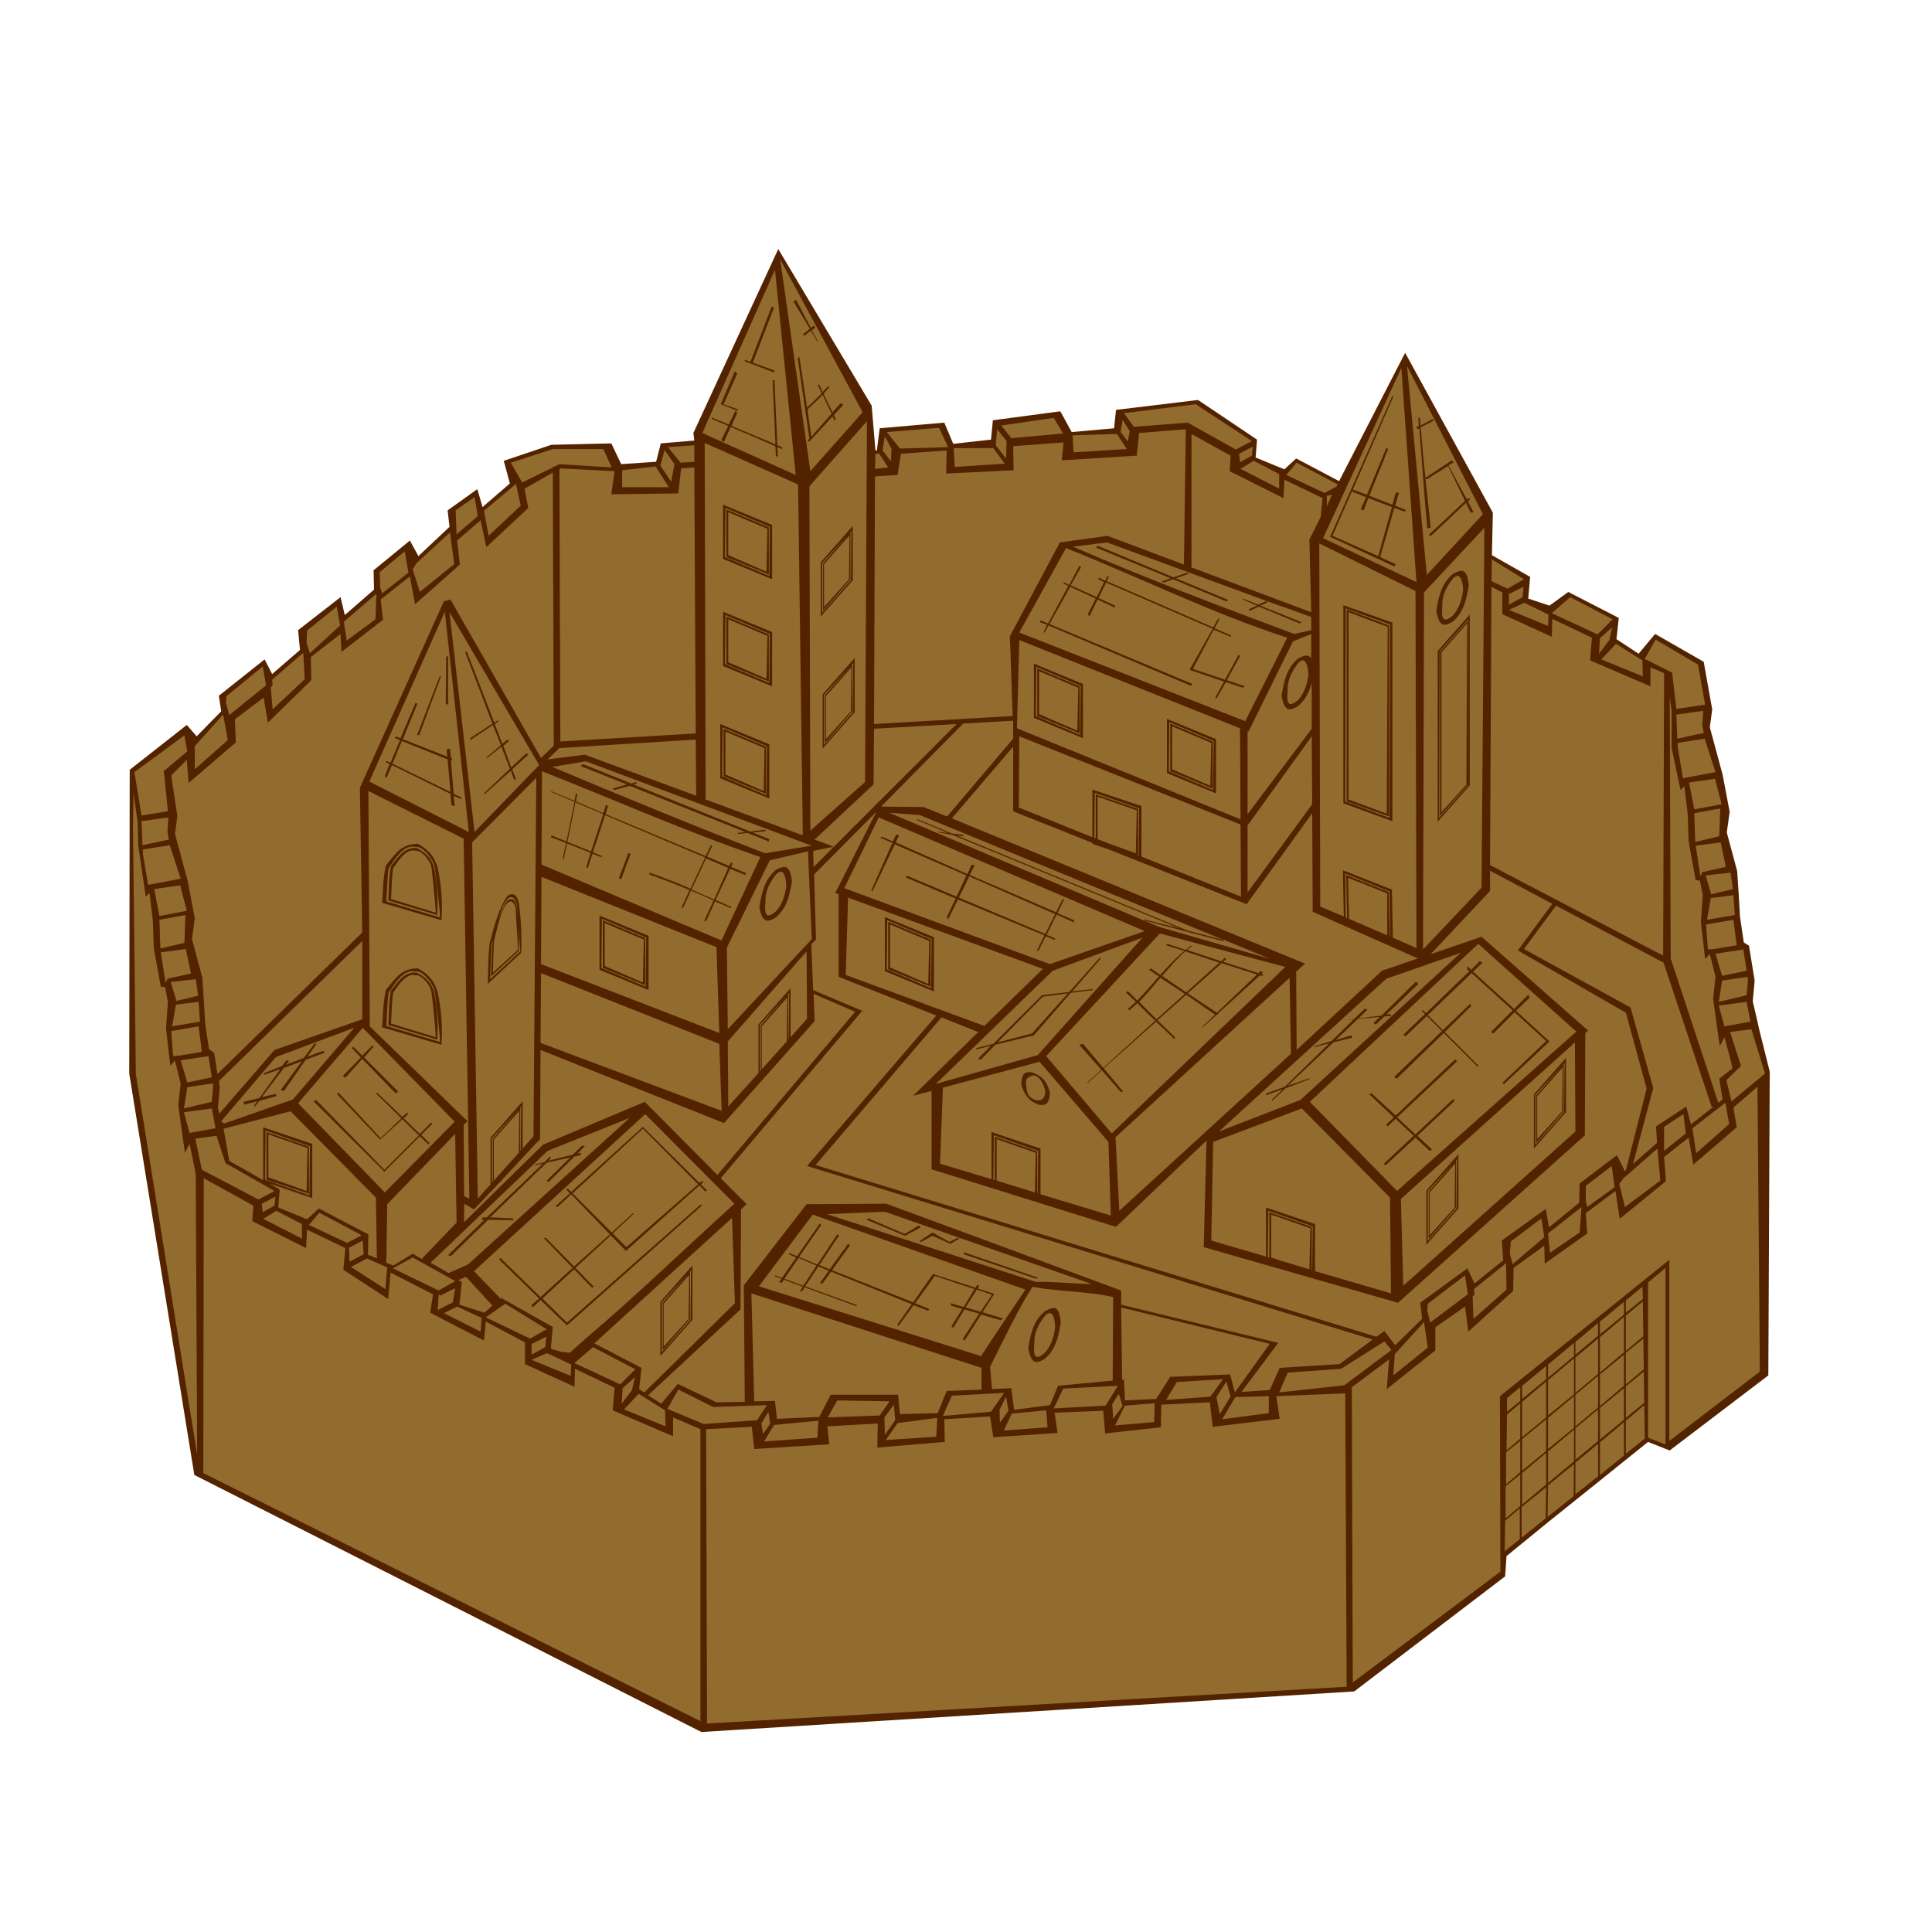 <?xml version="1.0" encoding="UTF-8" standalone="no"?>
<!-- Created with Inkscape (http://www.inkscape.org/) -->

<svg
   width="128"
   height="128"
   id="svg2"
   sodipodi:version="0.32"
   inkscape:version="1.3.2 (1:1.3.2+202311252150+091e20ef0f)"
   version="1.0"
   sodipodi:docname="City.svg"
   inkscape:output_extension="org.inkscape.output.svg.inkscape"
   xmlns:inkscape="http://www.inkscape.org/namespaces/inkscape"
   xmlns:sodipodi="http://sodipodi.sourceforge.net/DTD/sodipodi-0.dtd"
   xmlns:xlink="http://www.w3.org/1999/xlink"
   xmlns="http://www.w3.org/2000/svg"
   xmlns:svg="http://www.w3.org/2000/svg"
   xmlns:rdf="http://www.w3.org/1999/02/22-rdf-syntax-ns#"
   xmlns:cc="http://creativecommons.org/ns#"
   xmlns:dc="http://purl.org/dc/elements/1.1/">
  <defs
     id="defs4">
    <linearGradient
       id="swatch40"
       inkscape:swatch="solid">
      <stop
         style="stop-color:#532300;stop-opacity:1;"
         offset="0"
         id="stop40" />
    </linearGradient>
    <radialGradient
       r="8.252"
       fy="222.044"
       fx="14.207"
       cy="222.044"
       cx="14.207"
       gradientTransform="scale(1.395,0.717)"
       gradientUnits="userSpaceOnUse"
       id="radialGradient1968"
       xlink:href="#linearGradient2057"
       inkscape:collect="always" />
    <linearGradient
       inkscape:collect="always"
       id="linearGradient2057">
      <stop
         style="stop-color:#000000;stop-opacity:1;"
         offset="0"
         id="stop2059" />
      <stop
         style="stop-color:#000000;stop-opacity:0;"
         offset="1"
         id="stop2061" />
    </linearGradient>
  </defs>
  <sodipodi:namedview
     id="base"
     pagecolor="#ffffff"
     bordercolor="#666666"
     borderopacity="1.0"
     gridtolerance="10000"
     guidetolerance="10"
     objecttolerance="10"
     inkscape:pageopacity="0.0"
     inkscape:pageshadow="2"
     inkscape:zoom="8.0000004"
     inkscape:cx="31.874999"
     inkscape:cy="74.312497"
     inkscape:document-units="px"
     inkscape:current-layer="layer1"
     showgrid="false"
     width="744.09px"
     inkscape:window-width="1920"
     inkscape:window-height="1012"
     inkscape:window-x="1920"
     inkscape:window-y="0"
     showguides="true"
     inkscape:guide-bbox="true"
     inkscape:showpageshadow="2"
     inkscape:pagecheckerboard="0"
     inkscape:deskcolor="#d1d1d1"
     inkscape:window-maximized="1" />
  <g
     inkscape:label="Layer 1"
     inkscape:groupmode="layer"
     id="layer1">
    <path
       style="display:inline;fill:#926b2e;fill-opacity:1;fill-rule:evenodd;stroke:none;stroke-opacity:1"
       d="m 46.534,114.589 43.075,-2.713 9.894,-7.445 0.19,-1.464 9.419,-7.618 1.447,0.548 6.329,-4.916 -0.089,-19.267 0.339,-0.704 -1.235,-4.728 0.086,-1.718 -0.306,-1.752 -0.603,-1.06 -0.012,-1.055 -0.136,-3.035 -0.762,-2.898 0.095,-1.726 -1.264,-5.106 0.128,-1.516 -0.47,-2.461 -2.964,-1.774 -1.048,1.281 -1.715,-1.041 0.132,-1.397 -3.174,-1.665 -1.236,0.994 -1.628,-0.603 0.025,-1.559 -2.317,-1.314 -0.159,-3.017 -5.413,-9.991 -0.558,0.658 -3.686,7.574 -1.945,-1.024 -0.873,-0.426 -0.3,-0.023 -0.699,0.631 -2.018,-0.903 0.071,-1.177 -3.894,-2.577 -4.927,0.68 -0.407,1.252 -3.152,0.228 -0.857,-1.339 -3.855,0.628 -0.358,1.489 -2.761,0.002 -0.551,-1.48 -3.774,0.453 -0.446,1.322 -0.418,0.189 -0.222,-3.095 -5.863,-9.978 -5.388,11.962 -0.095,0.427 -2.181,0.146 -0.46,1.286 -2.674,0.111 -0.632,-1.224 -3.786,-0.021 -2.838,1.002 0.501,1.031 -0.263,0.547 -1.894,1.549 -0.454,-1.012 -1.694,1.07 0.12,1.33 -2.627,2.208 -0.467,-1.065 -1.872,1.547 0.013,1.279 -2.209,1.824 -0.477,-1.074 -2.266,1.897 -0.013,1.413 -1.928,1.55 -0.435,-0.141 -0.193,-0.658 -2.772,2.289 0.121,1.03 -1.97,1.845 -0.576,-0.72 -3.491,2.699 -0.012,20.135 4.297,26.301 z"
       id="path39" />
    <path
       style="fill:#532300;fill-opacity:1;stroke:none;stroke-width:0.098;stroke-linecap:round;stroke-miterlimit:4;stroke-opacity:1;stroke-dasharray:none;paint-order:normal;stroke-linejoin:miter"
       d="M 51.562 16.5 L 45.938 28.688 L 46 29.188 L 43.781 29.375 L 43.469 30.594 L 41.156 30.75 L 40.5 29.375 L 36.531 29.469 L 33.375 30.531 L 33.781 32.031 L 31.969 33.594 L 31.625 32.406 L 29.656 33.812 L 29.781 34.906 L 27.719 36.844 L 27.156 35.812 L 24.75 37.781 L 24.781 39.062 L 22.844 40.75 L 22.562 39.562 L 19.75 41.75 L 19.875 43.062 L 18.031 44.656 L 17.531 43.688 L 14.5 46.094 L 14.656 47.125 L 13.031 48.781 L 12.375 48.031 L 8.594 51 L 8.562 71.125 L 12.875 97.719 L 46.469 114.75 L 89.719 112.062 L 99.719 104.438 L 99.812 103.094 L 102.531 100.875 L 106 98.094 L 109.188 95.531 L 110.531 96.062 L 110.594 96.094 L 110.625 96.094 L 117.156 91.125 L 117.25 71 L 116.562 68.25 L 116.438 67.688 L 116.125 66.344 L 116.25 64.969 L 115.875 62.656 L 115.531 62.438 L 115.281 60.75 L 115.188 59.156 L 115.094 57.719 L 114.406 55.156 L 114.594 53.781 L 114.125 51.312 L 113.281 48.188 L 113.438 47 L 112.875 43.844 L 109.656 42 L 108.562 43.312 L 107.094 42.344 L 107.25 40.938 L 103.906 39.219 L 102.656 40.125 L 101.25 39.656 L 101.375 38.219 L 98.844 36.781 L 98.906 33.969 L 93.094 23.375 L 88.719 31.875 L 85.875 30.375 L 85.094 31.094 L 83.188 30.312 L 83.281 29.125 L 79.375 26.5 L 73.938 27.156 L 73.812 28.375 L 71 28.625 L 70.25 27.25 L 65.781 27.844 L 65.656 29.125 L 63.156 29.406 L 62.562 28 L 58.281 28.375 L 58.094 29.844 L 58 29.844 L 57.75 26.875 L 51.562 16.5 z M 51.688 17.188 L 57.156 27.312 L 53.688 31.219 L 51.688 17.188 z M 51.344 17.875 L 52.719 31.469 L 46.531 28.688 L 51.344 17.875 z M 52.75 19.875 L 52.562 19.969 L 53.656 21.781 L 53.188 22.156 L 53.281 22.25 L 53.719 21.906 L 54.188 22.688 L 54.156 22.562 L 53.781 21.875 L 54 21.719 L 53.938 21.562 L 53.719 21.719 L 52.75 19.875 z M 51.125 20.312 L 49.719 23.969 L 49.344 23.844 L 49.344 23.938 L 49.688 24.062 L 49.844 24.125 L 51.312 24.688 L 51.281 24.531 L 49.875 24.031 L 51.281 20.375 L 51.125 20.312 z M 52.844 23.688 L 53.625 29.062 L 53.5 29.219 L 53.625 29.25 L 55.156 27.594 L 55.281 27.844 L 55.375 27.781 L 55.25 27.5 L 55.875 26.812 L 55.688 26.719 L 55.156 27.312 L 54.562 26.094 C 54.767 25.872 54.938 25.656 54.938 25.656 L 54.875 25.594 C 54.875 25.594 54.667 25.795 54.5 25.969 L 54.25 25.438 L 54.188 25.531 L 54.438 26.062 C 54.134 26.376 53.771 26.725 53.469 27 L 52.969 23.688 L 52.844 23.688 z M 93.219 24.25 L 98.25 34.062 L 94.531 38.094 L 93.219 24.25 z M 92.844 24.375 L 93.844 38.562 L 87.656 35.656 L 92.844 24.375 z M 48.688 24.594 L 47.75 26.781 L 48.875 27.219 L 48.906 27.125 L 47.938 26.781 L 48.844 24.75 L 48.688 24.594 z M 51.188 25.188 L 51.375 29.438 L 48.469 28.219 L 48.844 27.344 L 48.719 27.219 L 48.281 28.125 L 47.156 27.656 L 47.156 27.75 L 48.25 28.219 L 47.781 29.156 L 47.969 29.281 L 48.406 28.281 L 51.375 29.562 L 51.406 30.25 L 51.531 30.219 L 51.5 29.625 L 51.812 29.75 L 51.812 29.625 L 51.5 29.5 L 51.312 25.188 L 51.188 25.188 z M 54.5 26.156 L 55.094 27.406 L 53.75 28.938 L 53.5 27.125 C 53.821 26.84 54.209 26.47 54.5 26.156 z M 92.25 26.219 L 88.125 35.562 L 92.375 37.531 L 92.469 37.375 L 91.438 36.906 L 92.375 33.656 L 93.094 33.906 L 93.125 33.781 L 92.438 33.5 L 92.688 32.625 L 92.469 32.656 L 92.25 33.438 L 90.719 32.844 L 91.969 29.75 L 91.844 29.688 L 90.562 32.781 L 89.625 32.438 L 92.312 26.281 L 92.25 26.219 z M 79.219 26.781 L 82.938 29.219 L 81.875 29.781 L 78.688 28 L 75.125 28.281 L 74.469 27.375 L 79.219 26.781 z M 94.062 27.656 L 93.969 27.688 C 93.985 27.866 93.985 28.041 94 28.219 L 93.844 28.312 L 93.906 28.438 L 94.031 28.375 C 94.222 30.591 94.347 32.774 94.562 35 L 94.781 34.969 C 94.684 33.894 94.556 32.803 94.438 31.719 L 94.531 31.75 L 95.938 30.875 L 97.062 33.188 L 94.656 35.438 L 94.812 35.5 L 97.125 33.312 L 97.438 33.969 L 97.625 33.938 L 97.25 33.219 L 97.406 33.062 L 97.281 33 L 97.188 33.094 L 95.969 30.844 L 96.312 30.625 L 96.188 30.5 L 94.438 31.656 C 94.316 30.541 94.222 29.422 94.125 28.312 L 94.969 27.875 L 94.938 27.75 L 94.125 28.188 C 94.11 28.011 94.076 27.832 94.062 27.656 z M 69.812 27.688 L 70.438 28.719 L 67 29.031 L 66.344 28.188 L 69.812 27.688 z M 74.375 27.812 L 74.844 28.562 L 74.719 29.25 L 74.25 28.625 L 74.375 27.812 z M 57.438 27.906 L 57.312 51.812 L 53.688 55.031 L 53.625 32.219 L 57.438 27.906 z M 62.219 28.344 L 62.812 29.625 L 59.625 29.719 L 58.75 28.625 L 62.219 28.344 z M 66.062 28.438 L 66.688 29.219 L 66.656 30.375 L 65.969 29.5 L 66.062 28.438 z M 78.562 28.438 L 78.438 37.406 L 73.375 35.5 L 70.219 35.938 L 66.906 42.156 L 67.094 47.438 L 57.906 47.969 L 57.969 31.562 L 59.469 31.469 L 59.688 30.062 L 62.719 29.844 L 62.688 31.375 L 67.156 31.156 L 67.125 29.562 L 70.469 29.312 L 70.344 30.5 L 75.312 30.188 L 75.469 28.688 L 78.562 28.438 z M 74 28.75 L 74.656 29.75 L 71.125 29.969 L 71.062 28.844 L 74 28.75 z M 78.938 28.75 L 81.531 30.188 L 81.469 31.219 L 85.031 33 L 85.094 31.781 L 87.625 33 L 87.5 34.25 L 86.75 35.75 L 86.875 40.562 L 78.938 37.594 L 78.938 28.75 z M 58.625 28.906 L 59.062 29.719 L 59.031 30.562 L 58.469 29.844 L 58.625 28.906 z M 46.688 29.344 L 52.875 32.094 L 53.188 55.344 L 46.75 52.969 L 46.688 29.344 z M 46 29.5 L 46 30.594 L 45.094 30.656 L 44.25 29.625 L 46 29.5 z M 83 29.594 L 82.938 30.188 L 82.156 30.625 L 82.094 30.062 L 83 29.594 z M 63.188 29.688 L 65.812 29.688 L 66.562 30.719 L 63.25 30.938 L 63.188 29.688 z M 36.625 29.75 L 39.969 29.75 L 40.531 30.969 L 37.062 30.75 L 36.75 30.906 L 36.625 30.938 L 36.625 30.969 L 34.594 31.969 L 33.844 30.656 L 36.625 29.75 z M 44.031 29.812 L 44.688 30.75 L 44.469 31.906 L 43.75 30.844 L 44.031 29.812 z M 58 30.062 L 58.25 30.062 L 58.844 30.969 L 57.969 31.062 L 58 30.062 z M 83.062 30.531 L 84.75 31.406 L 84.75 32.375 L 82.188 31.062 L 83.062 30.531 z M 85.906 30.656 L 88.625 32.094 L 88.531 32.25 L 87.75 32.656 L 85.219 31.469 L 85.906 30.656 z M 43.438 30.906 L 44.312 32.281 L 41.219 32.281 L 41.219 31.156 L 43.438 30.906 z M 46 30.969 L 46.094 48.594 L 37.125 49.125 L 37.062 31.094 L 37.156 31.031 L 40.719 31.219 L 40.5 32.75 L 44.938 32.688 L 45.125 31.031 L 46 30.969 z M 36.625 31.312 L 36.688 49.406 L 35.844 50.219 L 29.844 39.719 L 29.406 39.844 L 23.844 52.188 L 24 61.781 L 14.406 71.156 L 14.188 69.75 L 13.844 69.5 L 13.594 67.812 L 13.5 66.219 L 13.406 64.781 L 12.719 62.219 L 12.906 60.844 L 12.438 58.375 L 11.594 55.25 L 11.75 54.062 L 11.344 51.375 L 12.375 50.344 L 12.5 51.875 L 15.625 49.188 L 15.562 47.656 L 17.469 46.219 L 17.75 47.875 L 20.625 45.062 L 20.594 43.531 L 22.562 42 L 22.625 43.188 L 25.375 41.062 L 25.219 39.719 L 27.156 38.188 L 27.5 40.031 L 30.469 37.406 L 30.281 35.812 L 31.844 34.469 L 32.219 36.25 L 35 33.656 L 34.75 32.375 L 36.625 31.312 z M 34.188 32.062 L 34.5 33.5 L 32.375 35.5 L 32.062 33.844 L 34.188 32.062 z M 89.562 32.562 L 90.5 32.938 L 90.156 33.75 L 90.344 33.812 L 90.656 33 L 92.219 33.594 L 91.312 36.844 L 88.281 35.5 L 89.562 32.562 z M 88.25 32.781 L 87.906 33.531 L 87.906 32.844 L 88.25 32.781 z M 31.438 32.938 L 31.656 34.188 L 30.25 35.406 L 30.188 33.812 L 31.438 32.938 z M 47.906 33.438 L 47.906 37.031 L 51.156 38.375 L 51.156 34.781 L 47.906 33.438 z M 48.062 33.656 L 51 34.906 L 50.969 38.156 L 48.031 36.906 L 48.062 33.656 z M 48.125 33.75 L 48.125 36.906 L 50.938 38.062 L 50.938 34.938 L 48.125 33.75 z M 48.25 33.938 L 50.844 35.031 L 50.781 37.875 L 48.25 36.781 L 48.25 33.938 z M 56.5 34.844 L 54.375 37.25 L 54.375 40.844 L 56.5 38.438 L 56.5 34.844 z M 98.344 34.969 L 98.156 58.812 L 94.281 62.906 L 94.344 39.25 L 98.344 34.969 z M 56.406 35.156 L 56.375 38.438 L 54.469 40.594 L 54.469 37.281 L 56.344 35.25 L 56.406 35.156 z M 56.344 35.25 L 54.531 37.312 L 54.531 40.469 L 56.344 38.375 L 56.344 35.25 z M 29.812 35.281 L 30.094 37.375 L 27.812 39.219 L 27.344 37.719 L 27.594 37.312 L 29.812 35.281 z M 56.281 35.469 L 56.25 38.375 L 54.594 40.219 L 54.594 37.375 L 56.281 35.469 z M 73.344 35.938 L 83.906 39.812 L 86.875 40.875 L 86.875 41.75 L 85.75 42 C 81.062 40.254 75.933 38.324 71.094 36.219 L 73.344 35.938 z M 83.906 39.812 L 83.375 40.062 L 82.344 39.656 L 82.344 39.719 L 83.281 40.125 L 82.719 40.375 L 82.812 40.469 L 83.406 40.188 L 86.125 41.312 L 86.219 41.219 L 83.5 40.125 L 83.969 39.906 L 83.906 39.812 z M 87.406 36 L 93.781 39.156 L 93.844 62.812 L 92.281 62.125 L 92.219 58.938 L 88.969 57.656 L 89.031 60.719 L 87.469 60.062 L 87.406 36 z M 72.719 36.156 L 72.625 36.281 L 77.562 38.312 L 76.969 38.531 L 77.094 38.594 L 77.719 38.375 L 81.25 39.844 L 81.375 39.75 L 77.906 38.312 L 78.719 38.031 L 78.656 37.938 L 77.75 38.25 L 72.719 36.156 z M 70.625 36.312 C 75.538 38.262 80.256 40.618 85.281 42.25 L 82.5 47.781 L 67.531 41.906 L 70.625 36.312 z M 26.812 36.531 L 27.062 37.938 L 25.312 39.312 L 25.188 38.906 L 25.156 37.906 L 26.812 36.531 z M 98.844 37.062 L 100.969 38.375 L 99.875 39 L 98.812 38.5 L 98.844 37.062 z M 71.5 37.5 L 70.844 38.75 L 70.5 38.594 L 70.438 38.656 L 70.781 38.812 L 69.438 41.312 L 68.938 41.094 L 68.906 41.219 L 69.375 41.406 L 69.156 41.844 L 69.188 41.938 L 69.469 41.438 L 78.906 45.438 L 79 45.312 L 69.531 41.344 L 70.906 38.875 L 72.594 39.656 L 72.062 40.719 L 72.188 40.812 L 72.719 39.719 L 73.844 40.25 L 73.875 40.125 L 72.781 39.625 L 73.281 38.594 L 80.344 41.656 L 78.812 44.375 L 81.094 45.156 L 80.5 46.25 L 80.594 46.281 L 81.219 45.188 L 82.344 45.562 L 82.469 45.469 L 81.281 45.062 L 82.156 43.469 L 82.062 43.375 L 81.156 45.031 L 79.031 44.312 L 80.406 41.719 L 81.531 42.188 L 81.562 42.094 L 80.469 41.625 L 80.781 41.031 L 80.719 40.969 L 80.375 41.562 L 73.312 38.5 L 73.469 38.219 L 73.375 38.156 L 73.219 38.469 L 72.812 38.281 L 72.75 38.375 L 73.156 38.562 L 72.656 39.562 L 70.938 38.781 L 71.625 37.562 L 71.5 37.5 z M 96.781 37.812 C 96.626 37.824 96.452 37.933 96.25 38.031 C 95.476 38.7 95.319 39.522 95.156 40.469 C 95.366 41.687 95.799 41.431 96.25 41.188 C 96.996 40.534 97.15 39.699 97.312 38.781 C 97.235 38.01 97.041 37.794 96.781 37.812 z M 96.594 38.156 C 96.853 38.218 96.927 38.782 96.938 39.062 C 96.856 39.737 96.657 40.347 96.25 40.781 C 95.439 41.497 95.517 40.607 95.562 40.125 C 95.512 39.403 95.918 38.757 96.281 38.312 C 96.416 38.19 96.507 38.136 96.594 38.156 z M 98.812 38.875 L 99.531 39.25 L 99.531 40.688 L 102.812 42.188 L 102.844 41 L 105.469 42.25 L 105.344 43.75 L 109.344 45.469 L 109.344 44.219 L 110.25 44.594 L 110.188 63.312 L 98.719 57.312 L 98.812 38.875 z M 100.938 38.875 L 100.875 39.562 L 99.969 40.062 L 99.969 39.312 L 100 39.344 L 100.938 38.875 z M 24.938 39.344 L 24.875 41.031 L 22.969 42.438 L 22.781 41.188 L 24.938 39.344 z M 104.031 39.562 L 106.844 41.031 L 105.844 42.031 L 102.812 40.625 L 104.031 39.562 z M 101 39.938 L 102.594 40.719 L 102.562 41.469 L 99.969 40.406 L 101 39.938 z M 89 40.094 L 89 53.219 L 92.25 54.406 L 92.25 41.25 L 89 40.094 z M 22.312 40.188 L 22.531 41.438 L 20.531 43.281 L 20.312 42.594 L 20.344 41.781 L 22.312 40.188 z M 89.156 40.312 L 92.094 41.375 L 92.062 54.188 L 89.125 53.094 L 89.156 40.312 z M 89.219 40.375 L 89.219 53.094 L 92.031 54.094 L 92.031 41.438 L 89.219 40.375 z M 29.469 40.531 L 31.062 55.125 L 24.469 51.781 L 29.469 40.531 z M 47.906 40.531 L 47.906 44.125 L 51.156 45.469 L 51.156 41.875 L 47.906 40.531 z M 29.781 40.562 L 35.719 50.688 L 31.438 55.125 L 29.781 40.562 z M 89.344 40.562 L 91.938 41.531 L 91.875 53.906 L 89.344 52.969 L 89.344 40.562 z M 97.375 40.719 L 95.25 43.125 L 95.25 54.438 L 97.375 52.031 L 97.375 40.719 z M 48.062 40.75 L 51 42 L 50.969 45.25 L 48.031 44 L 48.062 40.75 z M 48.125 40.844 L 48.125 44 L 50.938 45.156 L 50.938 42.031 L 48.125 40.844 z M 48.25 41.031 L 50.844 42.125 L 50.781 44.969 L 48.25 43.875 L 48.25 41.031 z M 97.281 41.031 L 97.25 51.969 L 97.25 52.031 L 95.344 54.188 L 95.375 43.156 L 97.281 41.031 z M 97.25 51.969 L 97.25 41.125 L 95.406 43.188 L 95.406 54.062 L 97.25 51.969 z M 97.188 41.312 L 97.156 51.969 L 95.5 53.812 L 95.5 43.219 L 97.188 41.312 z M 106.812 41.562 L 106.625 42.406 L 105.938 43.312 L 106 42.281 L 106.812 41.562 z M 86.875 42 L 86.875 43.625 C 86.68 43.305 86.37 43.445 86 43.625 C 85.226 44.294 85.069 45.147 84.906 46.094 C 85.116 47.312 85.549 47.025 86 46.781 C 86.514 46.331 86.758 45.807 86.906 45.219 L 86.906 48.281 L 82.656 53.938 L 82.656 48.438 L 82.719 48.469 L 85.656 42.5 L 86.875 42 z M 109.688 42.375 L 112.5 44.031 L 112.969 46.688 L 111.062 46.969 L 110.781 44.562 L 108.969 43.656 L 109.688 42.375 z M 67.531 42.406 L 82.156 48.25 L 82.188 54.281 L 67.375 48.25 L 67.531 42.406 z M 107.062 42.656 L 108.812 43.75 L 108.844 44.812 L 106.094 43.688 L 107.062 42.656 z M 30.812 43.188 L 32.625 47.938 L 31.156 48.906 L 31.156 49.031 L 32.656 48.031 L 33.188 49.375 L 32.219 50.188 L 32.281 50.219 L 33.219 49.469 L 33.781 50.938 L 32.094 52.531 L 32.094 52.625 L 33.844 51.062 L 34.062 51.656 L 34.188 51.625 L 33.938 50.969 L 35 50 L 34.875 49.906 L 33.875 50.844 L 33.344 49.406 L 33.719 49.094 L 33.625 49 L 33.281 49.281 L 32.781 47.969 L 33.031 47.781 L 33 47.719 L 32.75 47.875 L 30.938 43.188 L 30.812 43.188 z M 20.094 43.25 L 20.188 45 L 18.062 47 L 17.938 45.531 L 18.062 45.406 L 18.031 45.031 L 20.094 43.25 z M 29.688 43.438 L 29.562 43.531 L 29.531 46.625 L 29.688 46.688 L 29.688 43.438 z M 56.625 43.594 L 54.5 46 L 54.5 49.594 L 56.625 47.188 L 56.625 43.594 z M 86.344 43.75 C 86.603 43.812 86.677 44.407 86.688 44.688 C 86.606 45.362 86.407 45.94 86 46.375 C 85.189 47.091 85.267 46.232 85.312 45.75 C 85.262 45.028 85.668 44.351 86.031 43.906 C 86.166 43.783 86.257 43.729 86.344 43.75 z M 56.531 43.906 L 56.5 47.188 L 54.594 49.344 L 54.594 46.031 L 56.469 44 L 56.531 43.906 z M 56.469 44 L 54.656 46.062 L 54.656 49.219 L 56.469 47.125 L 56.469 44 z M 68.5 43.969 L 68.5 47.562 L 71.75 48.906 L 71.75 45.312 L 68.5 43.969 z M 17.406 44.156 L 17.625 45.406 L 15.188 47.375 L 14.969 46.562 L 15 46.125 L 17.406 44.156 z M 68.656 44.188 L 71.594 45.438 L 71.562 48.688 L 68.625 47.438 L 68.656 44.188 z M 56.406 44.219 L 56.375 47.125 L 54.719 48.969 L 54.719 46.125 L 56.406 44.219 z M 68.719 44.281 L 68.719 47.438 L 71.531 48.594 L 71.531 45.469 L 68.719 44.281 z M 68.844 44.469 L 71.438 45.562 L 71.375 48.406 L 68.844 47.312 L 68.844 44.469 z M 29.125 44.812 L 27.625 48.719 L 27.781 48.688 L 29.219 44.812 L 29.125 44.812 z M 110.625 46.219 L 110.75 47.062 L 110.75 49.562 L 111.344 52.344 L 111.594 52.094 L 111.812 53.906 L 111.875 55.688 L 111.938 56.094 L 112.344 58.312 L 112.625 58.344 L 112.812 59.312 L 112.688 61.062 L 112.969 63.531 L 113.281 63.219 L 113.656 64.719 L 113.5 66.156 L 113.5 66.188 L 113.938 69.312 L 114.25 68.719 L 114.656 70.219 L 114.781 70.781 L 113.906 71.469 L 114.125 72.844 L 113.844 73.062 L 110.719 63.594 L 110.688 63.562 L 110.625 46.219 z M 27.531 46.562 L 26.531 48.906 L 26.188 48.781 L 26.188 48.906 L 26.5 49.031 L 25.875 50.531 L 25.594 50.406 L 25.562 50.5 L 25.812 50.625 L 25.5 51.406 L 25.594 51.562 L 25.969 50.688 L 29.844 52.594 L 29.906 53.344 L 30.125 53.406 L 30.062 52.719 L 30.531 52.938 L 30.594 52.844 L 30.062 52.594 L 29.875 50.406 L 29.906 50.406 L 29.969 50.25 L 29.875 50.219 L 29.812 49.594 L 29.594 49.656 L 29.625 50.125 L 26.688 48.969 L 27.656 46.625 L 27.531 46.562 z M 112.844 47.094 L 112.781 48.031 L 112.875 48.562 L 111.125 48.938 L 111.062 47.344 L 112.844 47.094 z M 14.781 47.344 L 15.094 49.031 L 12.906 50.969 L 12.906 49.438 L 14.781 47.344 z M 77.312 47.625 L 77.312 51.219 L 80.562 52.562 L 80.562 48.969 L 77.312 47.625 z M 67.125 47.75 L 67.125 48.625 L 67.125 48.938 L 62.75 54.094 L 61.188 53.469 L 58.375 53.438 L 63.812 47.938 L 67.125 47.75 z M 77.469 47.844 L 80.406 49.094 L 80.375 52.344 L 77.438 51.094 L 77.469 47.844 z M 77.531 47.938 L 77.531 51.094 L 80.344 52.25 L 80.344 49.125 L 77.531 47.938 z M 47.719 47.969 L 47.719 51.562 L 50.969 52.906 L 50.969 49.312 L 47.719 47.969 z M 63.375 47.969 L 55.25 56.094 L 53.906 57.438 L 53.875 56.375 L 55.25 56.094 L 53.969 55.625 L 57.875 51.969 L 57.906 48.281 L 63.375 47.969 z M 77.656 48.125 L 80.25 49.219 L 80.188 52.062 L 77.656 50.969 L 77.656 48.125 z M 47.875 48.188 L 50.812 49.438 L 50.781 52.688 L 47.844 51.438 L 47.875 48.188 z M 47.938 48.281 L 47.938 51.438 L 50.75 52.594 L 50.75 49.469 L 47.938 48.281 z M 48.062 48.469 L 50.656 49.562 L 50.594 52.406 L 48.062 51.312 L 48.062 48.469 z M 12.219 48.719 L 12.406 49.781 L 10.844 51.094 L 10.875 51.281 L 11.125 53.75 L 9.375 54.031 L 8.906 51.156 L 12.219 48.719 z M 67.531 48.781 L 82.188 54.625 L 82.219 59.406 L 75.625 56.75 L 75.625 53.406 L 72.375 52.312 L 72.375 55.469 L 67.5 53.5 L 67.531 48.781 z M 86.906 48.781 L 86.938 53.281 L 82.656 59.125 L 82.656 54.688 L 86.906 48.781 z M 112.938 48.938 L 113.656 51.156 L 111.5 51.562 L 111.156 49.5 L 111.156 49.219 L 112.938 48.938 z M 46.094 49 L 46.125 52.719 L 38.75 50 L 36.281 50.312 L 37.062 49.562 L 46.094 49 z M 26.625 49.094 L 29.656 50.312 L 29.844 52.469 L 26 50.594 L 26.625 49.094 z M 67.125 49.469 L 67.125 53.75 L 72.375 55.844 L 72.375 55.906 L 73.469 56.281 L 82.594 59.906 L 86.938 53.875 L 86.969 60.406 L 93.938 63.5 L 91.562 64.312 L 85.906 69.562 L 85.875 64.375 L 86.469 63.844 L 63.062 54.219 L 67.125 49.469 z M 38.812 50.438 L 53.781 56.031 L 50.688 56.531 C 46.074 54.757 41.245 52.763 36.594 50.812 L 38.812 50.438 z M 38.625 50.625 L 38.469 50.75 L 41.531 51.969 L 40.594 52.25 L 40.688 52.344 L 41.719 52.062 L 49.375 55.125 L 48.844 55.188 L 48.938 55.25 L 49.531 55.188 L 50.938 55.75 L 50.969 55.594 L 49.875 55.156 L 50.75 55.062 L 50.688 54.969 L 49.719 55.094 L 41.969 51.969 L 42.188 51.906 L 42.156 51.812 L 41.812 51.906 L 38.625 50.625 z M 35.906 51.094 C 40.733 52.995 45.464 55.107 50.375 56.781 L 47.812 62.281 L 47.812 62.312 L 35.875 57.281 L 35.906 51.094 z M 35.531 51.531 L 35.344 75.281 L 34.625 76.094 L 34.625 72.969 L 32.5 75.375 L 32.5 78.469 L 31.656 79.406 L 31.281 55.812 L 35.531 51.531 z M 113.625 51.594 L 114.062 53.281 L 112.25 53.625 L 111.906 51.844 L 113.625 51.594 z M 24.406 52.406 L 30.719 55.562 L 31.094 79.406 L 30.75 79.25 L 30.719 74.531 L 30.969 74.281 L 24.5 68 L 24.406 52.406 z M 36.5 52.406 L 36.531 52.469 L 38.062 53.125 L 37.531 55.75 L 36.531 55.344 L 36.5 55.469 L 37.5 55.844 L 37.281 56.906 L 37.344 56.938 L 37.562 55.875 L 39.125 56.5 L 38.844 57.438 L 38.938 57.531 L 39.25 56.562 L 39.812 56.781 L 39.906 56.719 L 39.281 56.469 L 40.094 54 L 46.719 56.812 L 45.75 58.875 C 44.86 58.491 43.946 58.134 43.031 57.812 L 43.031 57.938 C 43.898 58.241 44.8 58.602 45.688 58.969 L 45.156 60.125 L 45.25 60.156 L 45.781 59 C 46.295 59.213 46.781 59.433 47.281 59.656 L 46.656 61 L 46.781 61.031 L 47.375 59.719 C 47.716 59.872 48.077 60.002 48.406 60.156 L 48.469 60.094 C 48.113 59.938 47.761 59.783 47.406 59.625 L 48.375 57.562 L 49.375 57.969 L 49.438 57.844 L 48.438 57.438 L 48.531 57.219 L 48.438 57.125 L 48.312 57.375 L 46.844 56.75 L 47.188 56.031 L 47.094 56 L 46.75 56.719 L 40.125 53.938 L 40.281 53.406 L 40.156 53.312 L 39.969 53.875 L 38.156 53.094 L 38.25 52.625 L 38.156 52.562 L 38.062 53.062 L 36.5 52.406 z M 8.844 52.531 L 9.125 54.5 L 9.156 56 L 9.656 59.406 L 9.906 59.156 L 10.125 60.969 L 10.188 62.75 L 10.25 63.156 L 10.656 65.375 L 10.938 65.406 L 11.125 66.375 L 11 68.125 L 11.281 70.594 L 11.594 70.281 L 11.969 71.781 L 11.812 73.219 L 11.812 73.25 L 12.25 76.375 L 12.562 75.781 L 12.969 77.781 L 13.062 96.375 L 9 71.156 L 8.812 54.969 L 8.844 52.531 z M 72.531 52.531 L 75.469 53.562 L 75.438 56.688 L 75.406 56.688 L 75.406 53.594 L 72.594 52.625 L 72.594 55.531 L 72.5 55.5 L 72.531 52.531 z M 72.719 52.781 L 75.312 53.688 L 75.25 56.531 L 73.438 55.875 L 72.719 55.594 L 72.719 52.781 z M 38.125 53.156 L 39.969 53.938 L 39.156 56.406 L 37.594 55.781 L 38.125 53.156 z M 113.969 53.562 L 113.906 55.406 L 112.312 55.781 L 112.25 53.875 L 113.969 53.562 z M 58.062 53.781 L 55.344 59.156 L 55.562 59.25 L 55.562 64.719 L 62.031 67.281 L 53.469 77.25 L 90.938 88.75 L 88.75 90.375 L 84.781 90.625 L 84.125 92.094 L 82.25 92.219 L 84.688 88.969 L 74.281 86.438 L 74.281 85.5 L 64.656 81.938 L 58.719 79.75 L 53.438 79.781 L 49.281 85.156 L 49.344 92.875 L 47.469 92.906 L 44.906 91.688 L 43.812 93 L 42.938 92.438 L 49.062 86.75 L 49.094 80.125 L 49.469 79.781 L 47.75 78.062 L 57.125 66.969 L 53.875 65.594 L 53.75 62.562 L 54.062 62.25 L 53.938 57.938 L 58.062 53.781 z M 58.906 53.844 L 60.938 54 L 81.094 62.281 L 81.125 62.281 L 84.156 63.531 L 76.781 61.406 L 58.906 53.844 z M 81.094 62.281 L 78.688 61.656 L 63.375 55.344 L 63.781 55.406 L 63.844 55.312 L 63.062 55.219 L 60.812 54.281 L 60.719 54.312 L 62.812 55.188 L 62.125 55.094 L 62.219 55.156 L 63.094 55.312 L 78.125 61.5 L 75.781 60.906 L 75.875 61 L 81 62.344 L 81.094 62.281 z M 11.156 54.156 L 11.094 55.094 L 11.188 55.625 L 9.438 56 L 9.375 54.406 L 11.156 54.156 z M 58.219 54.156 L 75.844 61.688 L 69.562 63.875 L 55.938 58.844 L 58.219 54.156 z M 59.375 55.281 L 59.156 55.75 L 58.438 55.438 L 58.312 55.5 L 59.125 55.844 L 57.719 59 L 57.812 59.031 L 59.281 55.938 L 64.031 58 L 63.375 59.406 L 60.125 58.031 L 60 58.125 L 63.312 59.531 L 62.719 60.781 L 62.812 60.906 L 63.469 59.594 L 69.188 61.969 L 68.688 63 L 68.812 62.969 L 69.281 62.031 L 69.906 62.281 L 69.875 62.156 L 69.344 61.938 L 70 60.594 L 71.188 61.125 L 71.156 60.969 L 70.062 60.5 L 70.5 59.594 L 70.406 59.562 L 69.969 60.438 L 64.25 57.969 L 64.562 57.344 L 64.375 57.281 L 64.094 57.906 L 59.344 55.812 L 59.562 55.344 L 59.375 55.281 z M 114 55.812 L 114.344 57.438 L 112.781 57.781 L 112.656 58.062 L 112.344 56.031 L 114 55.812 z M 27.688 55.906 C 27.545 55.911 27.401 55.914 27.281 55.938 C 26.443 56.099 26.112 56.687 25.562 57.344 C 25.35 58.316 25.396 58.991 25.312 59.812 L 29.25 60.969 C 29.332 59.789 29.242 58.653 29 57.5 C 28.74 56.595 28.232 56.212 27.688 55.906 z M 11.25 56 L 11.969 58.219 L 9.812 58.625 L 9.469 56.562 L 9.469 56.281 L 11.25 56 z M 27.25 56.094 C 27.35 56.084 27.454 56.092 27.562 56.125 C 27.852 55.991 28.714 56.786 28.812 57.531 C 28.869 57.961 29.131 60.066 29.156 60.781 L 25.594 59.719 C 25.634 59.109 25.683 57.594 25.781 57.469 C 26.036 57.145 26.548 56.163 27.25 56.094 z M 27.312 56.188 C 26.62 56.321 26.361 56.832 25.906 57.375 C 25.73 58.179 25.788 58.977 25.719 59.656 L 28.969 60.625 C 29.037 59.65 28.95 58.421 28.75 57.469 C 28.535 56.721 28.075 56.44 27.625 56.188 C 27.507 56.191 27.411 56.168 27.312 56.188 z M 27.312 56.344 C 27.395 56.336 27.473 56.348 27.562 56.375 C 27.802 56.264 28.512 56.915 28.594 57.531 C 28.641 57.887 28.854 59.878 28.875 60.469 L 25.906 59.562 C 25.939 59.059 25.981 57.604 26.062 57.5 C 26.273 57.232 26.732 56.401 27.312 56.344 z M 53.531 56.406 L 53.781 62.219 L 48.219 68.188 L 48.156 62.781 L 51 57 L 53.531 56.406 z M 41.625 56.531 L 41 58.188 L 41.156 58.25 L 41.781 56.562 L 41.625 56.531 z M 46.781 56.875 L 48.25 57.5 L 47.312 59.594 C 46.812 59.371 46.315 59.155 45.812 58.938 L 46.781 56.875 z M 51.938 57.438 C 51.782 57.449 51.608 57.527 51.406 57.625 C 50.632 58.294 50.475 59.147 50.312 60.094 C 50.523 61.312 50.955 61.025 51.406 60.781 C 52.153 60.128 52.307 59.324 52.469 58.406 C 52.391 57.635 52.197 57.419 51.938 57.438 z M 98.719 57.688 L 102.844 59.875 L 100.562 62.969 L 107.719 67.094 L 109.094 72.125 L 107.719 77.531 L 107.656 77.594 L 107.125 76.531 L 104.656 78.406 L 104.625 79.688 L 102.625 81.312 L 102.406 80.094 L 99.5 82.188 L 99.594 83.5 L 97.688 85.031 L 97.219 84.031 L 94.094 86.312 L 94.219 87.375 L 92.438 89.125 L 91.719 88.188 L 91.188 88.562 L 54.031 77.188 L 62.375 67.406 L 64.812 68.375 L 60.5 72.594 L 61.719 72.281 L 61.719 77.469 L 73.938 81.281 L 79.938 75.562 L 79.75 82.625 L 92.625 86.312 L 105 75.219 L 105.031 68.438 L 105.219 68.281 L 98.156 62.062 L 94.781 63.219 L 98.719 59.031 L 98.719 57.688 z M 51.75 57.75 C 52.021 57.792 52.083 58.402 52.094 58.688 C 52.012 59.362 51.813 59.94 51.406 60.375 C 50.596 61.091 50.674 60.232 50.719 59.75 C 50.668 59.028 51.074 58.351 51.438 57.906 C 51.505 57.845 51.57 57.803 51.625 57.781 C 51.673 57.762 51.711 57.744 51.75 57.75 z M 114.656 57.812 L 114.812 58.906 L 113.375 59.25 L 113 58 L 114.656 57.812 z M 89.125 57.875 L 92.062 59.062 L 92.094 62.062 L 92.062 62.031 L 92 59.094 L 89.188 57.969 L 89.25 60.844 L 89.156 60.781 L 89.125 57.875 z M 64.219 58.062 L 69.906 60.562 L 69.25 61.875 L 63.531 59.469 L 64.219 58.062 z M 35.875 58.094 L 47.469 62.75 L 47.656 68.438 L 35.844 63.875 L 35.875 58.094 z M 89.312 58.156 L 91.906 59.188 L 91.906 61.969 L 89.375 60.875 L 89.312 58.156 z M 11.938 58.656 L 12.375 60.344 L 10.562 60.688 L 10.219 58.906 L 11.938 58.656 z M 33.844 59.25 C 33.772 59.262 33.701 59.309 33.625 59.344 C 33.545 59.465 33.473 59.566 33.406 59.688 C 32.937 60.535 32.745 61.393 32.438 62.5 C 32.318 63.647 32.359 64.298 32.312 65.188 L 34.531 63.125 C 34.577 61.878 34.51 60.799 34.375 59.844 C 34.266 59.325 34.059 59.214 33.844 59.25 z M 114.844 59.312 L 114.938 60.625 L 113.094 60.938 L 113.344 59.5 L 114.844 59.312 z M 33.906 59.438 C 34.066 59.474 34.219 59.688 34.25 60.062 C 34.265 60.24 34.304 60.879 34.344 61.438 C 34.389 62.086 34.461 62.659 34.469 63.031 L 32.469 64.875 C 32.491 64.233 32.539 62.675 32.594 62.469 C 32.606 62.422 32.642 62.31 32.656 62.25 C 32.558 63.198 32.57 63.952 32.531 64.688 L 34.375 63 C 34.394 62.484 34.368 61.947 34.344 61.438 C 34.319 60.928 34.275 60.426 34.219 60.031 C 34.098 59.459 33.877 59.541 33.625 59.656 C 33.559 59.756 33.493 59.837 33.438 59.938 C 33.244 60.288 33.115 60.624 33 61 C 33.12 60.58 33.236 60.154 33.406 59.875 C 33.462 59.783 33.502 59.712 33.562 59.656 C 33.603 59.564 33.682 59.501 33.75 59.469 C 33.801 59.445 33.853 59.425 33.906 59.438 z M 56.188 59.469 L 69.094 64.188 L 65.219 67.969 L 56.031 64.594 L 56.188 59.469 z M 33.844 59.719 C 33.983 59.742 34.131 59.91 34.156 60.219 C 34.182 60.536 34.301 62.364 34.312 62.938 L 32.656 64.438 C 32.675 63.907 32.704 62.42 32.75 62.25 C 32.868 61.81 33.113 60.595 33.438 60.062 C 33.484 59.986 33.513 59.952 33.562 59.906 C 33.596 59.83 33.662 59.779 33.719 59.75 C 33.761 59.728 33.797 59.711 33.844 59.719 z M 103.094 60 L 110.219 63.781 L 113.406 73.344 L 113.531 73.312 L 112.031 74.5 L 111.719 73.312 L 109.719 74.625 L 109.781 75.719 L 108.188 77.125 L 109.531 72.094 L 108.031 66.75 L 100.969 62.875 L 103.094 60 z M 12.281 60.625 L 12.219 62.469 L 10.625 62.844 L 10.562 60.938 L 12.281 60.625 z M 39.719 60.656 L 39.719 64.25 L 42.969 65.594 L 42.969 62 L 39.719 60.656 z M 58.625 60.75 L 58.625 64.344 L 61.875 65.688 L 61.875 62.094 L 58.625 60.75 z M 39.875 60.875 L 42.812 62.125 L 42.781 65.375 L 39.844 64.125 L 39.875 60.875 z M 114.844 60.938 L 115.062 62.625 L 113.562 62.875 L 113.156 62.906 L 113.031 61.25 L 114.844 60.938 z M 39.938 60.969 L 39.938 64.125 L 42.75 65.281 L 42.75 62.156 L 39.938 60.969 z M 58.781 60.969 L 61.719 62.219 L 61.688 65.469 L 58.75 64.219 L 58.781 60.969 z M 58.844 61.062 L 58.844 64.219 L 61.656 65.375 L 61.656 62.25 L 58.844 61.062 z M 40.062 61.156 L 42.656 62.25 L 42.594 65.094 L 40.062 64 L 40.062 61.156 z M 58.969 61.25 L 61.562 62.344 L 61.5 65.188 L 58.969 64.094 L 58.969 61.25 z M 76.844 61.844 L 85.156 64.062 L 73.656 75.094 L 69.312 69.969 L 76.844 61.844 z M 75.688 62.125 L 68.75 69.906 L 62 71.812 L 69.75 64.312 L 75.688 62.125 z M 24 62.344 L 24 67.531 L 18.188 69.562 L 14.531 73.781 L 14.438 73.406 L 14.562 72.031 L 14.5 71.625 L 24 62.344 z M 77.344 62.531 L 77.25 62.625 L 78.469 63 C 77.873 63.484 77.374 64.024 76.875 64.594 L 76.25 64.156 L 76.125 64.25 L 76.781 64.688 C 76.317 65.221 75.854 65.778 75.344 66.281 L 74.719 65.656 L 74.594 65.75 L 75.25 66.375 C 75.081 66.538 74.902 66.691 74.719 66.844 L 74.812 66.938 C 74.996 66.792 75.171 66.632 75.344 66.469 L 76.531 67.625 L 73.094 70.75 L 71.75 69.156 L 71.5 69.219 L 72.969 70.875 L 72.031 71.719 L 72.062 71.75 L 73 70.906 L 74.25 72.344 L 74.406 72.312 L 73.125 70.781 L 76.594 67.688 L 77.812 68.844 L 77.844 68.719 L 76.688 67.594 L 78.594 65.906 L 80.5 67.219 L 79.625 68.062 L 79.688 68.062 L 80.625 67.219 L 80.75 67.188 L 80.688 67.156 L 83.469 64.625 L 83.562 64.656 L 83.75 64.594 L 83.562 64.531 L 83.688 64.406 L 83.5 64.344 L 83.375 64.469 L 81.031 63.719 L 81.25 63.531 L 81.125 63.469 L 80.906 63.688 L 78.656 62.938 C 78.759 62.853 78.862 62.766 78.969 62.688 L 78.906 62.656 C 78.784 62.741 78.677 62.847 78.562 62.938 L 77.344 62.531 z M 97.938 62.531 L 104.438 68.344 L 92.594 78.875 L 92.562 78.906 L 86.781 73 L 97.938 62.531 z M 12.312 62.875 L 12.656 64.5 L 11.094 64.844 L 10.969 65.125 L 10.656 63.094 L 12.312 62.875 z M 115.5 62.906 L 115.719 64.312 L 114.094 64.656 L 113.656 63.188 L 115.5 62.906 z M 53.438 63.031 L 53.469 67.5 L 52.375 68.719 L 52.375 65.469 L 50.25 67.875 L 50.25 71.094 L 48.25 73.312 L 48.219 69 L 53.438 63.031 z M 78.531 63.031 L 80.781 63.781 L 78.594 65.75 L 77 64.656 C 77.494 64.083 77.976 63.509 78.531 63.031 z M 96.781 63.125 L 86.156 72.875 L 80.75 74.969 L 91.844 64.844 L 96.781 63.125 z M 72.844 63.469 L 70.844 65.719 L 69.031 65.938 L 65.812 69.156 L 64.688 69.438 L 64.688 69.531 L 65.656 69.281 L 64.812 70.125 L 64.969 70.219 L 65.938 69.219 L 68.5 68.594 L 70.938 65.781 L 72.406 65.594 L 72.375 65.531 L 71.031 65.688 L 72.938 63.5 L 72.844 63.469 z M 98.031 63.688 L 97.469 64.25 L 97.188 64 L 97.219 64.219 L 97.344 64.344 L 94.469 67.125 L 94.281 66.938 L 94.188 66.969 L 94.406 67.188 L 92.969 68.562 L 93.125 68.656 L 94.531 67.312 L 95.531 68.312 L 92.375 71.344 L 92.531 71.469 L 95.656 68.438 L 97.906 70.688 L 97.938 70.594 L 95.719 68.375 L 97.469 66.656 L 97.406 66.5 L 95.594 68.25 L 94.594 67.25 L 97.5 64.469 L 100.219 66.938 L 98.781 68.375 L 98.938 68.469 L 100.344 67.062 L 102.438 68.969 L 99.531 71.75 L 99.656 71.812 L 102.656 69 L 100.438 66.969 L 101.344 66.094 L 101.25 65.906 L 100.312 66.844 L 97.594 64.375 L 98.219 63.781 L 98.031 63.688 z M 80.938 63.812 L 83.281 64.562 L 80.625 67.094 L 78.688 65.812 L 80.938 63.812 z M 27.688 64.156 C 27.545 64.161 27.401 64.164 27.281 64.188 C 26.443 64.349 26.112 64.937 25.562 65.594 C 25.35 66.566 25.396 67.241 25.312 68.062 L 29.25 69.219 C 29.332 68.039 29.242 66.903 29 65.75 C 28.74 64.845 28.232 64.462 27.688 64.156 z M 27.25 64.344 C 27.35 64.334 27.454 64.342 27.562 64.375 C 27.852 64.241 28.714 65.036 28.812 65.781 C 28.869 66.211 29.131 68.316 29.156 69.031 L 25.594 67.969 C 25.634 67.359 25.683 65.844 25.781 65.719 C 26.036 65.395 26.548 64.413 27.25 64.344 z M 27.312 64.438 C 26.62 64.571 26.361 65.082 25.906 65.625 C 25.73 66.429 25.788 67.227 25.719 67.906 L 28.969 68.875 C 29.037 67.9 28.95 66.671 28.75 65.719 C 28.535 64.971 28.075 64.69 27.625 64.438 C 27.507 64.441 27.411 64.418 27.312 64.438 z M 35.844 64.469 L 47.656 69.156 L 47.812 73.594 L 35.812 69.094 L 35.844 64.469 z M 27.312 64.594 C 27.395 64.586 27.473 64.598 27.562 64.625 C 27.802 64.514 28.512 65.165 28.594 65.781 C 28.641 66.137 28.854 68.128 28.875 68.719 L 25.906 67.812 C 25.939 67.309 25.981 65.854 26.062 65.75 C 26.273 65.482 26.732 64.651 27.312 64.594 z M 115.781 64.719 L 115.812 64.906 L 115.719 65.938 L 113.875 66.375 L 114.094 64.969 L 115.781 64.719 z M 76.875 64.781 L 78.5 65.844 L 76.625 67.531 L 75.469 66.375 C 75.965 65.89 76.412 65.321 76.875 64.781 z M 85.438 64.781 L 85.531 69.812 L 74.156 80.219 L 73.906 75.344 L 85.438 64.781 z M 12.969 64.875 L 13.125 65.969 L 11.688 66.312 L 11.312 65.062 L 12.969 64.875 z M 93.812 65.031 L 91.531 67.281 L 90 67.469 L 90.594 66.906 L 90.438 66.812 L 89.719 67.5 L 89.062 67.594 L 89.688 67.531 L 88.219 68.969 L 87.094 69.312 L 87.062 69.375 L 88.062 69.125 L 85.125 72 L 83.906 72.438 L 83.875 72.562 L 85 72.156 L 84.25 72.875 L 84.281 72.938 L 85.188 72.094 L 86.75 71.5 L 86.75 71.438 L 85.312 71.938 L 88.344 69.062 L 89.594 68.75 L 89.531 68.594 L 88.5 68.906 L 89.969 67.5 L 91.406 67.375 L 91 67.781 L 91.156 67.875 L 91.719 67.344 L 92.156 67.312 L 92.156 67.188 L 91.844 67.219 L 93.969 65.188 L 93.812 65.031 z M 52.281 65.781 L 52.25 68.844 L 52.219 68.906 L 52.219 65.875 L 50.406 67.938 L 50.406 70.906 L 50.344 70.969 L 50.344 67.906 L 52.219 65.875 L 52.281 65.781 z M 70.75 65.812 L 68.375 68.469 L 66.094 69.062 L 69.094 66.031 L 70.75 65.812 z M 53.906 65.844 L 56.656 67.031 L 47.531 77.844 L 42.719 73 L 35.969 75.844 L 30.75 80.969 L 30.75 79.75 L 31.406 80.125 L 32.5 78.969 L 32.625 78.844 L 35.781 75.469 L 35.812 69.562 L 47.969 74.406 L 53.969 67.656 L 53.906 65.844 z M 52.156 66.094 L 52.125 69 L 50.469 70.844 L 50.469 68 L 52.156 66.094 z M 13.156 66.375 L 13.25 67.688 L 11.406 68 L 11.656 66.562 L 13.156 66.375 z M 115.719 66.375 L 115.969 67.688 L 114.25 68 L 113.875 66.625 L 115.719 66.375 z M 13.156 68 L 13.375 69.688 L 11.875 69.938 L 11.469 69.969 L 11.344 68.312 L 13.156 68 z M 23.469 68.094 L 19.406 72.844 L 14.844 74.438 L 14.656 74.281 L 18.281 70.031 L 23.469 68.094 z M 24.031 68.094 L 30.125 74.312 L 25.5 79 L 19.75 73.094 L 24.031 68.094 z M 116.031 68.188 L 116.938 71.125 L 114.719 72.969 L 114.375 71.562 L 115.344 70.625 L 114.625 68.375 L 116.031 68.188 z M 104.344 69.062 L 104.375 74.969 L 92.969 85.188 L 92.812 79.438 L 104.344 69.062 z M 20.844 69.125 L 20.125 70.094 L 18.969 70.531 L 19.156 70.281 L 18.969 70.25 L 18.688 70.625 L 17.5 71.094 L 17.469 71.219 L 18.562 70.844 L 17.188 72.75 L 16.125 73 L 16.188 73.188 L 17.031 72.969 L 16.812 73.281 L 16.906 73.281 L 17.188 72.938 L 18.312 72.625 L 18.281 72.469 L 17.344 72.688 L 18.812 70.75 L 20 70.312 L 18.594 72.219 L 18.812 72.281 L 20.25 70.219 L 21.5 69.75 L 21.406 69.625 L 20.375 70 L 20.969 69.156 L 20.844 69.125 z M 24.688 69.25 L 24 69.938 L 23.406 69.344 L 23.312 69.438 L 23.906 70.062 L 22.719 71.281 L 22.875 71.406 L 24 70.156 L 26.219 72.438 L 26.375 72.312 L 24.125 70.062 L 24.75 69.344 L 24.688 69.25 z M 13.812 69.969 L 14.031 71.375 L 12.406 71.719 L 11.969 70.25 L 13.812 69.969 z M 103.75 70.094 L 101.625 72.5 L 101.625 76.094 L 103.75 73.688 L 103.75 70.094 z M 96.406 70.188 L 92.469 73.906 L 90.875 72.438 L 90.719 72.5 L 92.344 74.031 L 91.844 74.5 L 91.938 74.625 L 92.469 74.125 L 93.656 75.25 L 91.656 77.125 L 91.812 77.188 L 93.781 75.375 L 94.719 76.25 L 94.875 76.156 L 93.906 75.25 L 96.375 72.938 L 96.281 72.812 L 93.781 75.156 L 92.562 74.031 L 96.531 70.312 L 96.406 70.188 z M 68.875 70.344 L 73.438 75.656 L 73.594 80.531 L 68.938 79.125 L 68.938 76.094 L 65.688 75 L 65.688 78.125 L 62.281 77.094 L 62.469 72.062 L 68.875 70.344 z M 103.656 70.406 L 103.625 73.688 L 101.719 75.844 L 101.719 72.531 L 103.594 70.5 L 103.656 70.406 z M 103.594 70.5 L 101.781 72.562 L 101.781 75.719 L 103.594 73.625 L 103.594 70.5 z M 103.531 70.719 L 103.5 73.625 L 101.844 75.469 L 101.844 72.625 L 103.531 70.719 z M 68.188 71.031 C 67.717 71.033 67.696 71.422 67.656 71.875 C 68.013 72.861 68.395 73.009 68.812 73.188 C 69.473 73.313 69.514 72.874 69.562 72.375 C 69.288 71.443 68.939 71.295 68.438 71.062 C 68.352 71.045 68.255 71.031 68.188 71.031 z M 68.5 71.25 C 68.975 71.327 69.19 72.017 69.25 72.281 C 69.252 72.677 69.1 72.921 68.75 72.906 C 68.034 72.775 68.014 72.261 68 71.969 C 67.861 71.44 68.194 71.275 68.5 71.25 z M 14.094 71.781 L 14.125 71.969 L 14.031 73 L 12.188 73.438 L 12.406 72.031 L 14.094 71.781 z M 116.438 72 L 116.594 90.875 L 110.594 95.469 L 110.594 83.469 L 99.375 92.5 L 99.406 104.125 L 89.625 111.469 L 89.562 91.906 L 92.031 90.062 L 91.875 92.031 L 95.094 89.469 L 95.094 87.938 L 97.062 86.562 L 97.281 88.219 L 100.25 85.531 L 100.281 84 L 102.312 82.531 L 102.344 83.719 L 105.156 81.719 L 105.062 80.375 L 107.031 78.906 L 107.312 80.75 L 110.375 78.25 L 110.25 76.656 L 111.875 75.375 L 112.188 77.156 L 115.062 74.688 L 114.844 73.375 L 116.438 72 z M 24.969 72.375 L 24.938 72.469 L 26.594 74.094 L 25.219 75.406 L 22.438 72.406 L 22.312 72.469 L 25.188 75.5 L 26.656 74.156 L 27.75 75.219 L 25.469 77.5 L 20.938 72.875 L 20.781 72.969 L 25.469 77.625 L 27.812 75.281 L 28.375 75.812 L 28.469 75.75 L 27.906 75.188 L 28.656 74.438 L 28.562 74.375 L 27.812 75.125 L 26.75 74.094 L 27.062 73.781 L 26.969 73.719 L 26.656 74 L 24.969 72.375 z M 114.312 73.062 L 114.562 74.469 L 112.375 76.406 L 112.125 74.75 L 114.312 73.062 z M 34.531 73.281 L 34.5 76.219 L 34.469 76.25 L 34.469 73.375 L 32.656 75.438 L 32.656 78.281 L 32.594 78.344 L 32.594 75.406 L 34.469 73.375 L 34.531 73.281 z M 14.031 73.438 L 14.281 74.75 L 12.562 75.062 L 12.188 73.688 L 14.031 73.438 z M 86.25 73.438 L 92.094 79.344 L 92.156 85.688 L 87.125 84.219 L 87.125 81.094 L 83.875 80 L 83.875 83.25 L 80.25 82.188 L 80.375 75.656 L 86.25 73.438 z M 34.406 73.594 L 34.375 76.375 L 32.719 78.219 L 32.719 75.5 L 34.406 73.594 z M 19.25 73.625 L 24.906 79.344 L 24.969 83.375 L 24.375 83.125 L 24.406 81.781 L 21.125 80.062 L 20.344 80.781 L 18.438 80 L 18.531 78.812 L 17.844 78.406 L 20.688 79.375 L 20.688 75.781 L 17.438 74.688 L 17.438 78.188 L 15.188 76.906 L 14.812 74.781 L 19.25 73.625 z M 42.75 73.812 L 48.656 79.75 C 45.403 82.694 42.159 85.841 38.906 88.594 L 37.75 89.625 L 37.188 89.562 L 36.531 89.375 C 36.527 89.367 36.535 89.352 36.531 89.344 C 36.523 89.325 36.506 89.302 36.5 89.281 L 36.625 87.906 L 36.438 87.812 L 33.219 86 L 33.188 86.031 L 33.156 86.031 L 31.406 84.219 L 42.75 73.812 z M 111.531 73.812 L 111.688 75.094 L 110.25 76.25 L 110.25 74.656 L 111.531 73.812 z M 41.719 74.062 L 31 83.781 L 29.719 84.344 L 28.531 83.656 L 36.281 76.25 L 41.719 74.062 z M 42.594 74.656 L 37.844 78.969 L 37.625 78.75 L 37.5 78.781 L 37.75 79.062 L 36.812 79.906 L 36.938 79.969 L 37.844 79.125 L 40.406 81.781 L 38.031 83.906 L 36.156 82 L 36.031 82.031 L 37.938 84 L 35.812 85.938 L 33.156 83.344 L 33.062 83.438 L 35.719 86.031 L 35.219 86.469 L 35.281 86.625 L 35.812 86.125 L 37.562 87.812 L 46.5 79.875 L 46.406 79.812 L 37.562 87.625 L 35.938 86.031 L 38.031 84.094 L 39.219 85.312 L 39.344 85.25 L 38.125 84 L 40.469 81.844 L 41.469 82.875 L 46.344 78.531 L 46.719 78.938 L 46.844 78.875 L 46.438 78.469 L 46.594 78.312 L 46.531 78.219 L 46.344 78.375 L 42.594 74.656 z M 42.594 74.781 L 46.25 78.469 L 41.5 82.625 L 40.594 81.719 L 41.969 80.438 L 41.938 80.375 L 40.531 81.656 L 37.938 79.062 L 42.594 74.781 z M 17.594 74.906 L 20.531 75.938 L 20.5 79.188 L 17.562 78.156 L 17.594 74.906 z M 17.656 75 L 17.656 78.156 L 20.469 79.094 L 20.469 75.969 L 17.656 75 z M 30.156 75.125 L 30.25 81 L 27.938 83.406 L 27.344 83.062 L 26.062 83.844 L 25.594 83.656 L 25.656 79.781 L 30.156 75.125 z M 17.781 75.156 L 20.375 76.062 L 20.312 78.906 L 17.781 78 L 17.781 75.156 z M 65.844 75.219 L 68.781 76.25 L 68.75 79.062 L 68.719 79.062 L 68.719 76.281 L 65.906 75.312 L 65.906 78.188 L 65.812 78.156 L 65.844 75.219 z M 14.344 75.25 L 14.938 77.062 L 18.188 78.906 L 17.125 79.469 L 13.375 77.5 L 12.938 75.438 L 14.344 75.25 z M 66.031 75.469 L 68.625 76.375 L 68.562 79 L 66.031 78.219 L 66.031 75.469 z M 38.562 75.906 L 37.938 76.5 L 36.312 76.906 L 36.5 76.75 L 36.438 76.625 L 36.062 77 L 35.531 77.125 L 35.375 77.219 L 35.969 77.094 L 32.25 80.656 L 32 80.656 L 31.875 80.812 L 32.094 80.812 L 29.688 83.156 L 29.875 83.219 L 32.344 80.812 L 34 80.844 L 34 80.719 L 32.469 80.656 L 36.219 77.031 L 37.781 76.688 L 36.219 78.219 L 36.344 78.312 L 38.062 76.625 L 38.469 76.531 L 38.5 76.375 L 38.25 76.438 L 38.75 75.938 L 38.562 75.906 z M 109.812 76.094 L 110 78.219 L 107.656 79.969 L 107.281 78.438 L 107.562 78.062 L 109.812 76.094 z M 96.625 76.469 L 94.5 78.875 L 94.5 82.469 L 96.625 80.062 L 96.625 76.469 z M 96.531 76.781 L 96.5 80.062 L 94.594 82.219 L 94.594 78.906 L 96.469 76.875 L 96.531 76.781 z M 96.469 76.875 L 94.656 78.938 L 94.656 82.094 L 96.469 80 L 96.469 76.875 z M 96.406 77.094 L 96.375 80 L 94.719 81.844 L 94.719 79 L 96.406 77.094 z M 106.781 77.25 L 106.969 78.656 L 105.156 79.969 L 105.062 79.562 L 105.062 78.562 L 106.781 77.25 z M 13.5 78.062 L 16.781 79.875 L 16.719 80.906 L 20.281 82.688 L 20.344 81.469 L 22.875 82.688 L 22.75 84.125 L 25.719 86.062 L 25.875 84.312 L 28.688 85.75 L 28.5 86.969 L 32.062 88.812 L 32.188 87.562 L 34.781 88.938 L 34.781 90.375 L 38.062 91.875 L 38.094 90.688 L 40.719 91.938 L 40.594 93.438 L 44.594 95.156 L 44.594 93.906 L 46.406 94.688 L 46.406 114.031 L 13.469 97.594 L 13.5 78.062 z M 18.25 79.281 L 18.188 79.875 L 17.406 80.312 L 17.344 79.75 L 18.25 79.281 z M 104.781 79.969 L 104.656 81.656 L 102.688 83 L 102.562 81.719 L 104.781 79.969 z M 18.312 80.219 L 20 81.094 L 20 82.062 L 17.438 80.75 L 18.312 80.219 z M 84.031 80.219 L 86.969 81.25 L 86.938 84.156 L 86.906 84.156 L 86.906 81.281 L 84.094 80.312 L 84.094 83.312 L 84 83.281 L 84.031 80.219 z M 58.625 80.281 L 72.312 85.062 C 72.031 85.107 69.409 84.874 68.656 84.938 L 54.781 80.438 L 58.625 80.281 z M 21.156 80.344 L 23.969 81.844 L 23 82.344 L 20.469 81.156 L 21.156 80.344 z M 53.844 80.469 L 67.938 85.438 C 67.105 86.676 65.986 88.323 65 89.844 L 50.281 85.219 L 53.844 80.469 z M 84.219 80.469 L 86.812 81.375 L 86.75 84.094 L 84.875 83.531 L 84.219 83.312 L 84.219 80.469 z M 48.5 80.688 L 48.688 86.344 L 42.688 92.25 L 42.344 92.031 L 42.5 90.625 L 39.375 89 L 48.5 80.688 z M 57.531 80.719 L 57.406 80.812 L 59.969 81.875 L 61 81.312 L 60.875 81.188 L 59.938 81.75 L 57.531 80.719 z M 102.125 80.719 L 102.312 81.969 L 100.219 83.75 L 100.031 83.062 L 100.094 82.25 L 102.125 80.719 z M 54.312 81.062 L 52.812 83.219 L 52.312 83.031 L 52.25 83.094 L 52.75 83.312 L 51.812 84.656 L 51.375 84.5 L 51.281 84.531 L 51.781 84.719 L 51.625 84.938 L 51.781 85 L 51.938 84.781 L 53.188 85.25 L 53 85.531 L 53.125 85.562 L 53.312 85.281 L 56.719 86.531 L 56.781 86.469 L 53.344 85.219 L 54.219 83.906 L 54.906 84.188 L 54.312 85.031 L 54.5 85.031 L 55.062 84.25 L 60.406 86.406 L 59.438 87.781 L 59.531 87.844 L 60.531 86.469 L 61.5 86.844 L 61.562 86.719 L 60.625 86.344 L 61.938 84.531 L 64.562 85.406 L 63.844 86.594 L 63 86.344 L 63 86.5 L 63.75 86.719 L 63.031 87.875 L 63.156 87.969 L 63.906 86.75 L 64.875 87.031 L 63.781 88.719 L 63.906 88.812 L 65 87.094 L 66.312 87.469 L 66.438 87.344 L 65.094 86.938 L 65.875 85.719 L 64.781 85.375 L 64.875 85.188 L 64.75 85.125 L 64.625 85.312 L 61.812 84.406 L 60.5 86.281 L 55.125 84.156 L 56.312 82.5 L 56.188 82.406 L 54.969 84.094 L 54.281 83.812 L 55.594 81.844 L 55.469 81.781 L 54.156 83.781 L 52.938 83.281 L 54.406 81.156 L 54.312 81.062 z M 61.781 81.656 L 60.969 82.188 L 60.969 82.312 L 61.781 81.875 L 62.969 82.406 L 63.562 82.062 L 63.469 82 L 62.906 82.281 L 61.781 81.656 z M 24.031 82.188 L 24.094 83.094 L 23.156 83.594 L 23.125 82.625 L 23.156 82.656 L 24.031 82.188 z M 63.875 82.969 L 63.844 83.094 L 68.656 84.719 L 68.781 84.656 L 63.875 82.969 z M 27.344 83.312 L 30.156 84.875 L 29.062 85.5 L 26.031 84.031 L 27.344 83.312 z M 52.906 83.344 L 54.094 83.844 L 53.219 85.188 L 51.969 84.719 L 52.906 83.344 z M 24.312 83.375 L 25.656 83.969 L 25.531 85.406 L 23.25 83.938 L 24.312 83.375 z M 99.781 83.688 L 99.812 85.438 L 97.625 87.375 L 97.562 85.906 L 97.688 85.781 L 97.656 85.406 L 99.781 83.688 z M 45.875 83.844 L 43.75 86.25 L 43.75 89.844 L 45.875 87.438 L 45.875 83.844 z M 110.344 84 L 110.344 95.656 L 110.312 95.688 L 109.188 95.25 L 109.188 84.969 L 110.344 84 z M 45.781 84.156 L 45.75 87.438 L 43.844 89.594 L 43.844 86.281 L 45.719 84.25 L 45.781 84.156 z M 45.719 84.25 L 43.906 86.312 L 43.906 89.469 L 45.719 87.375 L 45.719 84.25 z M 45.656 84.469 L 45.625 87.375 L 43.969 89.219 L 43.969 86.375 L 45.656 84.469 z M 97.062 84.5 L 97.25 85.75 L 94.75 87.625 L 94.562 86.812 L 94.594 86.375 L 97.062 84.5 z M 30.875 84.594 L 32.625 86.5 L 32.094 86.969 L 30.438 86.438 L 30.594 84.938 L 30.375 84.812 L 30.875 84.594 z M 68.406 85.25 C 69.974 85.579 72.129 85.539 73.75 85.938 L 73.719 91.469 L 70.094 91.812 L 69.562 93.094 L 67.188 93.406 L 67 91.969 L 65.719 92.031 L 65.594 90.562 C 66.496 88.743 67.611 86.455 68.406 85.25 z M 108.812 85.25 L 108.844 86.062 L 107.719 86.969 L 107.719 86.156 L 108.812 85.25 z M 30.156 85.344 L 30 86.281 L 29.031 86.781 L 29 86.781 L 29.062 85.75 L 29.156 85.844 L 30.156 85.344 z M 64.719 85.438 L 65.719 85.781 L 64.969 86.906 L 63.969 86.625 L 64.719 85.438 z M 49.781 85.688 L 65.031 90.625 L 65.031 92.062 L 62.719 92.156 L 62.125 93.625 L 59.625 93.688 L 59.5 92.406 L 55.031 92.406 L 54.281 93.875 L 51.469 94 L 51.344 92.812 L 49.969 92.844 L 49.781 85.688 z M 108.844 86.219 L 108.875 88.531 L 107.719 89.5 L 107.719 87.156 L 108.844 86.219 z M 107.594 86.25 L 107.594 87.094 L 106 88.406 L 106 87.562 L 107.594 86.25 z M 33.469 86.375 L 36.219 88.062 L 35.125 88.688 L 32.188 87.281 L 33.469 86.375 z M 30.281 86.562 L 31.906 87.312 L 31.844 88.219 L 29.406 87 L 30.281 86.562 z M 74.281 86.625 L 84.125 89.031 L 81.812 92.25 L 81.5 91.062 L 77.531 91.219 L 76.594 92.688 L 74.531 92.781 L 74.469 91.406 L 74.344 91.406 L 74.281 86.625 z M 69.781 86.656 C 69.626 86.667 69.421 86.777 69.219 86.875 C 68.444 87.544 68.288 88.366 68.125 89.312 C 68.335 90.531 68.768 90.275 69.219 90.031 C 69.965 89.378 70.119 88.543 70.281 87.625 C 70.203 86.853 70.041 86.638 69.781 86.656 z M 69.594 87 C 69.853 87.062 69.895 87.657 69.906 87.938 C 69.825 88.612 69.626 89.19 69.219 89.625 C 68.408 90.341 68.486 89.482 68.531 89 C 68.48 88.278 68.887 87.601 69.25 87.156 C 69.385 87.033 69.507 86.979 69.594 87 z M 107.594 87.25 L 107.594 89.594 L 106 90.938 L 106 88.594 L 107.594 87.25 z M 94.344 87.594 L 94.594 89.281 L 92.312 91.125 L 92.406 89.719 L 94.344 87.594 z M 105.875 87.656 L 105.875 88.5 L 104.375 89.75 L 104.375 88.906 L 105.875 87.656 z M 36.188 88.562 L 36.125 89.25 L 35.219 89.75 L 35.219 89 L 35.25 89.031 L 36.188 88.562 z M 105.875 88.688 L 105.875 91.031 L 104.375 92.281 L 104.375 89.938 L 105.875 88.688 z M 108.875 88.688 L 108.906 90.719 L 107.719 91.719 L 107.719 89.625 L 108.875 88.688 z M 91.719 88.875 L 92.188 89.438 L 89.062 91.781 L 84.75 92.25 L 85.312 90.938 L 88.844 90.688 L 91.719 88.875 z M 104.281 88.969 L 104.281 89.844 L 102.562 91.281 L 102.562 90.406 L 104.281 88.969 z M 39.281 89.25 L 42.094 90.719 L 41.094 91.719 L 38.062 90.312 L 38.125 90.25 L 39.281 89.25 z M 36.219 89.656 L 36.469 89.75 L 37.844 90.406 L 37.812 91.156 L 35.219 90.094 L 36.219 89.656 z M 107.594 89.75 L 107.594 91.812 L 106 93.156 L 106 91.062 L 107.594 89.75 z M 104.281 90 L 104.281 92.375 L 102.562 93.781 L 102.562 91.438 L 104.281 90 z M 102.438 90.5 L 102.438 91.375 L 100.844 92.688 L 100.844 91.812 L 102.438 90.5 z M 108.906 90.875 L 108.938 92.938 L 107.719 93.938 L 107.719 91.844 L 108.906 90.875 z M 105.875 91.156 L 105.875 93.25 L 104.375 94.5 L 104.375 92.406 L 105.875 91.156 z M 42.062 91.25 L 41.875 92.094 L 41.188 93 L 41.25 91.969 L 42.062 91.25 z M 81.031 91.375 L 80.188 92.531 L 77.25 92.75 L 77.969 91.562 L 81.031 91.375 z M 81.25 91.531 L 81.531 92.531 L 80.812 93.688 L 80.594 92.562 L 81.25 91.531 z M 102.438 91.531 L 102.438 93.906 L 100.844 95.219 L 100.844 92.875 L 102.438 91.531 z M 74.062 91.812 L 73.25 93.125 L 69.812 93.312 L 70.438 92 L 74.062 91.812 z M 100.719 91.906 L 100.719 92.812 L 99.844 93.531 L 99.844 92.625 L 100.719 91.906 z M 107.594 91.969 L 107.594 94.062 L 106 95.375 L 106 93.281 L 107.594 91.969 z M 44.938 92.062 L 47.25 93.219 L 50.812 93.094 L 50.156 94.094 L 46.625 94.344 L 44.219 93.344 L 44.938 92.062 z M 66.531 92.281 L 65.656 93.531 L 62.469 93.812 L 63.062 92.469 L 66.531 92.281 z M 89.125 92.312 L 89.219 111.719 L 89.25 111.75 L 46.844 114.188 L 46.781 94.688 L 49.812 94.531 L 49.969 96 L 54.938 95.688 L 54.812 94.5 L 58.156 94.312 L 58.125 95.906 L 62.594 95.531 L 62.562 94.031 L 65.594 93.844 L 65.812 95.219 L 70.062 94.938 L 69.875 93.594 L 73.094 93.469 L 73.219 94.969 L 76.906 94.562 L 76.938 93.062 L 80.156 92.906 L 80.344 94.531 L 84.781 94 L 84.562 92.5 L 89.125 92.312 z M 42.312 92.344 L 44.062 93.438 L 44.094 94.5 L 41.344 93.375 L 42.312 92.344 z M 74.125 92.344 L 74.375 93.156 L 73.75 94 L 73.688 93.031 L 74.125 92.344 z M 84.062 92.5 L 84.062 93.625 L 80.969 94.031 L 81.844 92.562 L 84.062 92.5 z M 104.281 92.5 L 104.281 94.594 L 102.562 96 L 102.562 93.938 L 104.281 92.5 z M 66.656 92.531 L 66.812 93.469 L 66.25 94.25 L 66.219 93.406 L 66.656 92.531 z M 55.469 92.781 L 58.938 92.844 L 58.281 93.781 L 54.844 93.906 L 55.469 92.781 z M 76.5 92.969 L 76.469 94.219 L 73.875 94.438 L 74.531 93.125 L 76.5 92.969 z M 100.719 92.969 L 100.719 95.312 L 99.812 96.094 L 99.844 93.719 L 100.719 92.969 z M 59.219 93.062 L 59.312 94.094 L 58.625 95.062 L 58.594 93.906 L 59.219 93.062 z M 108.938 93.094 L 108.969 95.312 L 107.719 96.312 L 107.719 94.125 L 108.938 93.094 z M 105.875 93.375 L 105.875 95.469 L 104.375 96.719 L 104.375 94.625 L 105.875 93.375 z M 69.312 93.438 L 69.406 94.562 L 66.5 94.781 L 67.031 93.656 L 69.312 93.438 z M 50.906 93.531 L 51.031 94.312 L 50.562 95 L 50.438 94.312 L 50.906 93.531 z M 62.094 93.938 L 62.031 95.188 L 58.688 95.406 L 59.469 94.281 L 62.094 93.938 z M 102.438 94.031 L 102.438 96.125 L 100.844 97.438 L 100.844 95.344 L 102.438 94.031 z M 54.219 94.125 L 54.156 95.25 L 50.625 95.5 L 51.281 94.406 L 54.219 94.125 z M 107.594 94.219 L 107.594 96.438 L 106 97.719 L 106 95.562 L 107.594 94.219 z M 104.281 94.719 L 104.281 96.812 L 102.562 98.25 L 102.562 96.156 L 104.281 94.719 z M 100.719 95.469 L 100.719 97.531 L 99.781 98.344 L 99.781 96.219 L 100.719 95.469 z M 105.875 95.656 L 105.875 97.812 L 104.375 99 L 104.375 96.906 L 105.875 95.656 z M 102.438 96.25 L 102.438 98.344 L 100.844 99.688 L 100.844 97.594 L 102.438 96.25 z M 104.281 97 L 104.25 99.125 L 102.531 100.5 L 102.562 98.406 L 104.281 97 z M 100.719 97.688 L 100.719 99.781 L 99.75 100.594 L 99.75 98.469 L 100.719 97.688 z M 102.438 98.531 L 102.406 100.594 L 100.812 101.875 L 100.812 99.844 L 102.438 98.531 z M 100.688 99.938 L 100.688 101.969 L 99.688 102.781 L 99.719 100.75 L 100.688 99.938 z "
       id="path2308"
       inkscape:label="path2308" />
  </g>
</svg>
